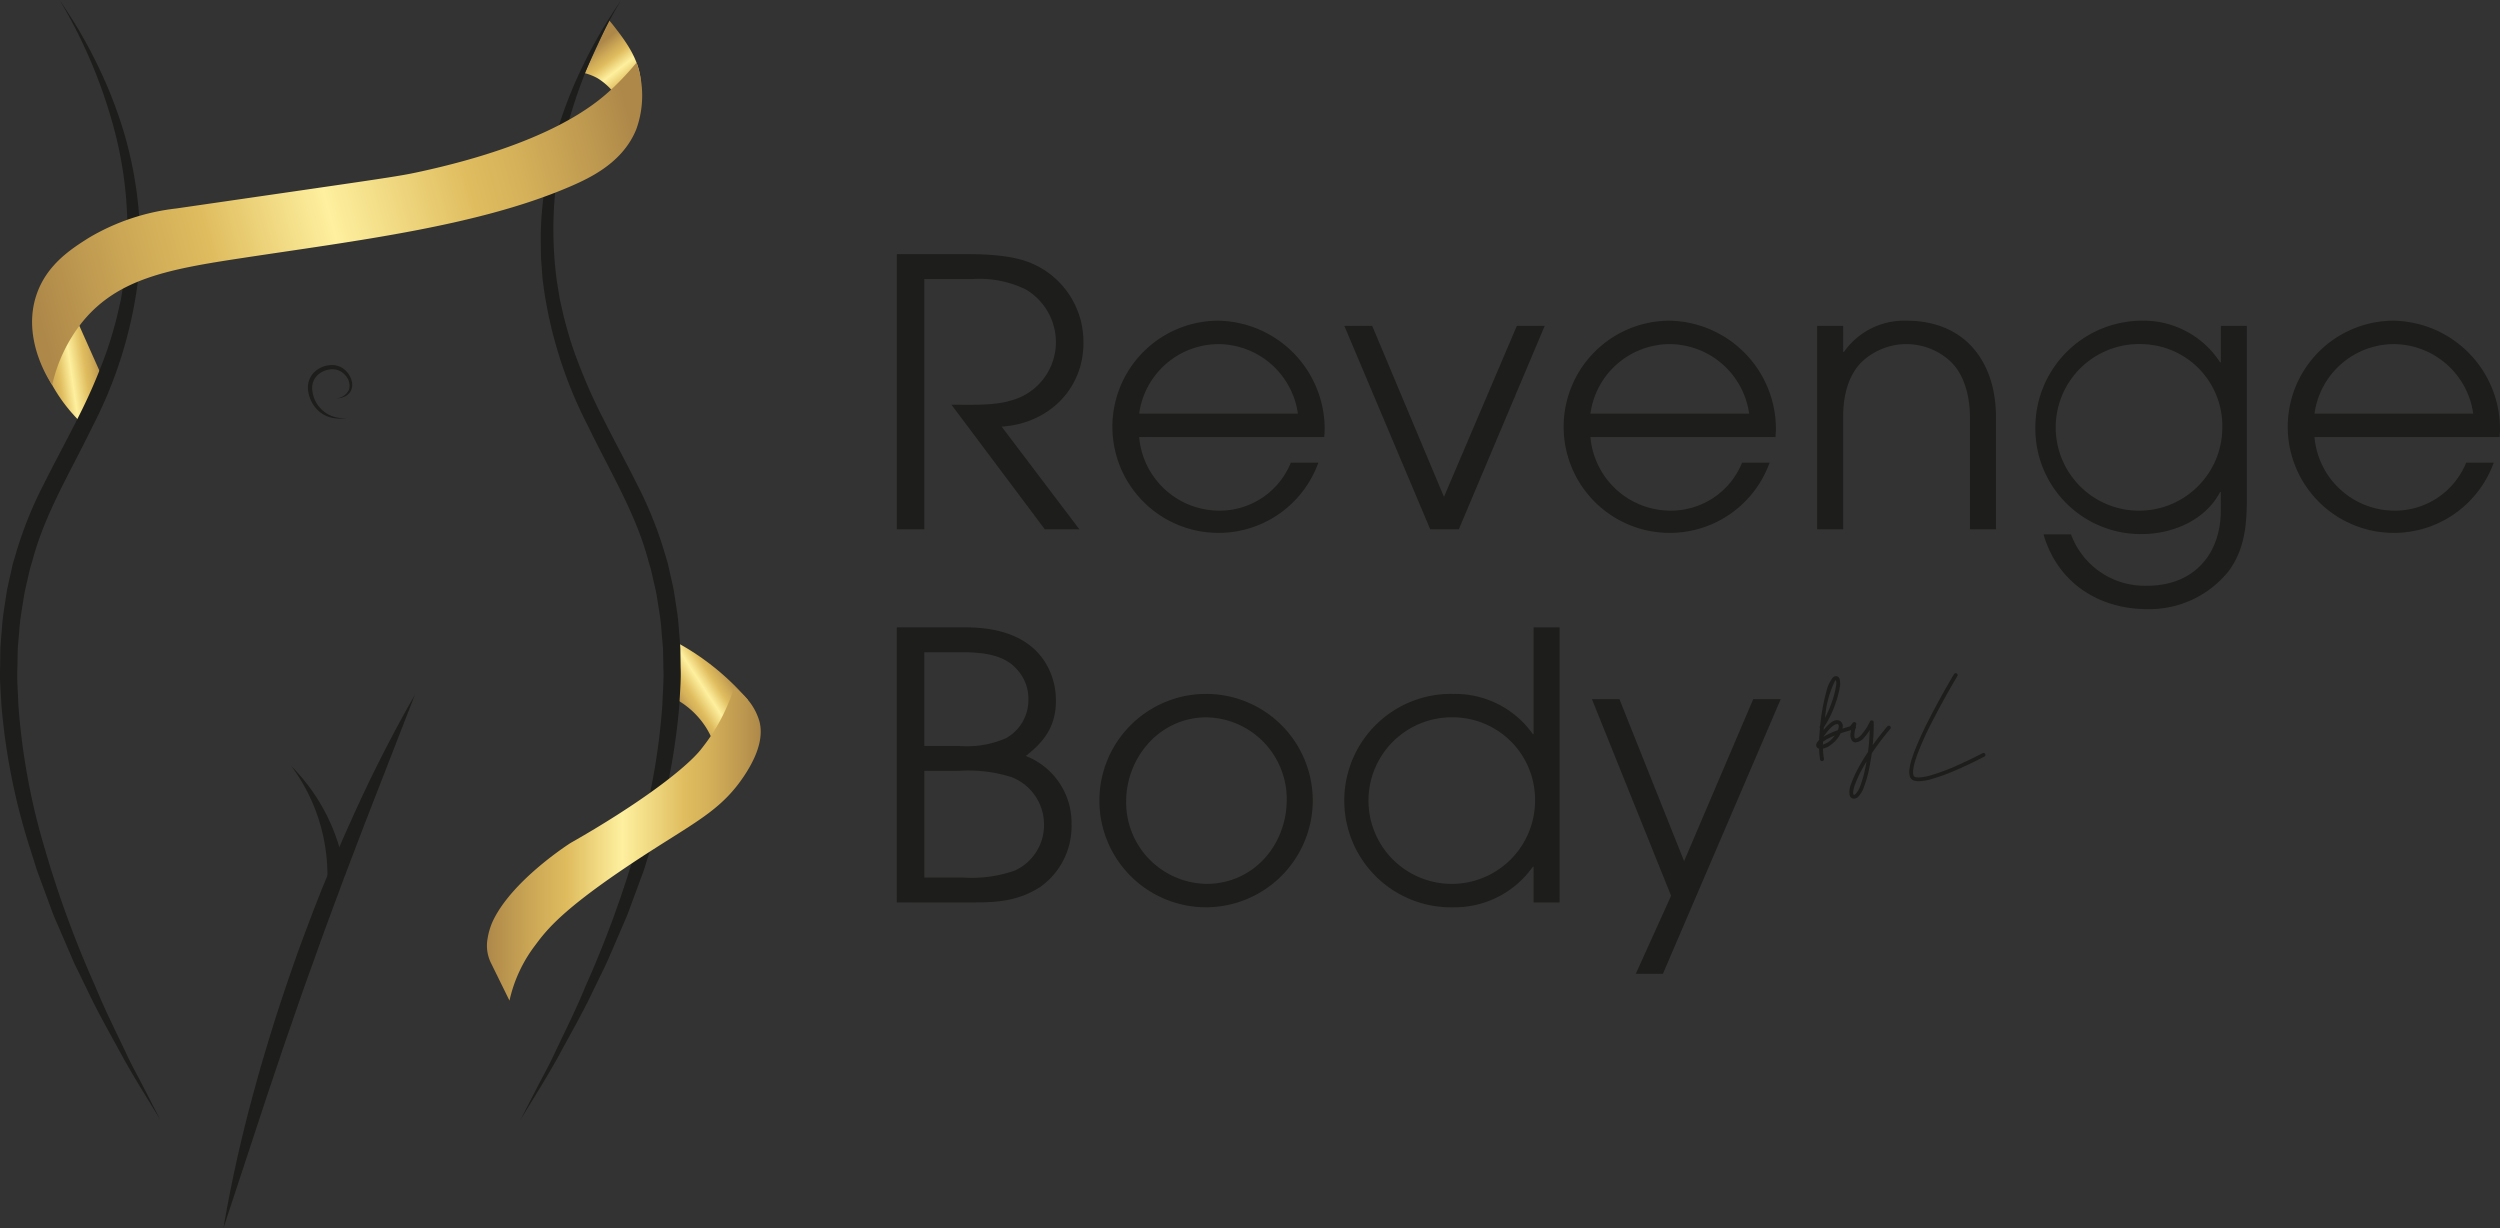 <svg xmlns="http://www.w3.org/2000/svg" xmlns:xlink="http://www.w3.org/1999/xlink" viewBox="0 0 305.382 150"><rect x="0" y="0" width="305.382" height="150" fill="#333333" stroke="none"/><defs><style>.a{fill:url(#a);}.b{fill:url(#b);}.c{fill:url(#c);}.d{fill:#1d1d1b;}.e{fill:url(#d);}.f{fill:url(#e);}</style><linearGradient id="a" x1="-95.082" y1="17.759" x2="-87.403" y2="17.759" gradientTransform="translate(96.304 13.467) rotate(-8.26)" gradientUnits="userSpaceOnUse"><stop offset="0" stop-color="#ae8849"/><stop offset="0.178" stop-color="#ceaa57"/><stop offset="0.293" stop-color="#dfbc5e"/><stop offset="0.494" stop-color="#fef09f"/><stop offset="0.726" stop-color="#dfbc5e"/><stop offset="0.807" stop-color="#d5b15a"/><stop offset="0.947" stop-color="#ba954e"/><stop offset="1" stop-color="#ae8849"/></linearGradient><linearGradient id="b" x1="915.452" y1="-674.095" x2="923.078" y2="-674.095" gradientTransform="matrix(-0.838, 0.546, -0.391, -0.599, 592.956, -821.251)" xlink:href="#a"/><linearGradient id="c" x1="-13.97" y1="-8.805" x2="-10.119" y2="-2.215" gradientTransform="matrix(1.026, -0.149, 0.143, 0.986, 88.494, 12.294)" xlink:href="#a"/><linearGradient id="d" x1="-94.358" y1="10.525" x2="-18.949" y2="1.579" xlink:href="#a"/><linearGradient id="e" x1="59.483" y1="103.123" x2="92.924" y2="103.123" gradientTransform="matrix(1, 0, 0, 1, 0, 0)" xlink:href="#a"/></defs><path class="a" d="M8.081,36.189q2.371,5.305,4.742,10.61l-2.592,5.139A19.753,19.753,0,0,1,4.304,41.477q-.116-.632-.181-1.246Z"/><path class="b" d="M87.696,92.883a10.052,10.052,0,0,0-1.412-3.953A10.194,10.194,0,0,0,82.029,85.14L81.954,78.105c.85.431,1.734.929,2.636,1.506a31.083,31.083,0,0,1,6.766,5.873Q89.526,89.184,87.696,92.883Z"/><path class="c" d="M76.673,15.114a8.052,8.052,0,0,0-3.664-5.55,6.69,6.69,0,0,0-1.592-.631q1.491-3.23,2.982-6.461c.159.183.383.45.638.781,1.303,1.687,3.492,4.444,3.237,7.664A8.444,8.444,0,0,1,76.673,15.114Z"/><path class="d" d="M7.273,0Q8.552,1.874,9.722,3.826c.752,1.316,1.488,2.645,2.143,4.017a53.766,53.766,0,0,1,3.325,8.504,48.728,48.728,0,0,1,1.72,9.012,38.289,38.289,0,0,1,.179,4.603c-.005.769-.003,1.539-.078,2.306-.066.767-.088,1.539-.193,2.303a53.129,53.129,0,0,1-5.513,17.511C8.652,57.576,5.491,62.719,3.975,68.428l-.315,1.06L3.414,70.567c-.156.721-.349,1.435-.475,2.163-.214,1.462-.509,2.914-.591,4.395-.059.738-.139,1.474-.183,2.214L2.124,81.564c-.076,1.483.075,2.968.116,4.453a81.497,81.497,0,0,0,3.214,17.596,130.251,130.251,0,0,0,6.208,16.923c1.138,2.794,2.5,5.487,3.793,8.218.627,1.376,1.378,2.687,2.066,4.032l2.076,4.035c-1.563-2.587-3.192-5.145-4.654-7.797-1.442-2.663-2.956-5.293-4.253-8.038L9.693,118.94c-.331-.683-.673-1.361-.961-2.064l-1.806-4.185c-.314-.693-.581-1.405-.84-2.12l-.792-2.141L4.504,106.286l-.683-2.182a78.635,78.635,0,0,1-3.645-17.947c-.078-1.535-.225-3.067-.161-4.609l.03-2.31C.087,78.469.164,77.701.222,76.932c.078-1.542.374-3.064.592-4.593.128-.762.325-1.512.485-2.269L1.552,68.937c.102-.373.215-.744.326-1.115A47.997,47.997,0,0,1,5.3,59.232c1.366-2.734,2.808-5.386,4.157-8.063a67.249,67.249,0,0,0,3.555-8.195c.498-1.399.898-2.825,1.271-4.259l.491-2.167.361-2.193a47.349,47.349,0,0,0,.355-8.891,48.509,48.509,0,0,0-1.328-8.842A61.295,61.295,0,0,0,7.273,0Z"/><path class="d" d="M75.883,0A61.295,61.295,0,0,0,68.994,16.622a48.508,48.508,0,0,0-1.328,8.842,47.348,47.348,0,0,0,.355,8.891l.361,2.193.491,2.167c.373,1.433.774,2.86,1.271,4.259A67.249,67.249,0,0,0,73.699,51.169c1.348,2.677,2.791,5.33,4.157,8.063a47.998,47.998,0,0,1,3.422,8.591c.11.371.224.741.326,1.115l.253,1.133c.16.757.357,1.507.485,2.269.218,1.529.514,3.051.592,4.593.058.769.135,1.537.177,2.307l.03,2.31c.064,1.542-.083,3.074-.161,4.609a78.636,78.636,0,0,1-3.645,17.947l-.683,2.182-.79,2.143-.792,2.141c-.26.715-.527,1.427-.84,2.12l-1.806,4.185c-.288.703-.63,1.381-.961,2.064l-.997,2.047c-1.296,2.745-2.811,5.375-4.253,8.038-1.462,2.652-3.091,5.21-4.654,7.797l2.076-4.035c.688-1.346,1.439-2.656,2.066-4.032,1.292-2.73,2.654-5.424,3.793-8.218a130.249,130.249,0,0,0,6.208-16.923,81.497,81.497,0,0,0,3.214-17.596c.04-1.486.192-2.97.116-4.453l-.041-2.225c-.044-.739-.123-1.476-.183-2.214-.081-1.482-.377-2.933-.591-4.395-.126-.728-.32-1.441-.475-2.163l-.247-1.079-.315-1.06c-1.516-5.709-4.677-10.852-7.331-16.346a53.129,53.129,0,0,1-5.513-17.511c-.105-.763-.126-1.536-.193-2.303-.075-.767-.073-1.537-.078-2.306a38.287,38.287,0,0,1,.179-4.603,48.731,48.731,0,0,1,1.72-9.012,53.767,53.767,0,0,1,3.325-8.504c.655-1.371,1.39-2.701,2.143-4.017Q74.603,1.874,75.883,0Z"/><path class="d" d="M41.018,48.667a1.901,1.901,0,0,0,1.616-1.069,1.834,1.834,0,0,0-.482-1.785,2.023,2.023,0,0,0-1.693-.704,2.682,2.682,0,0,0-1.717.767,2.135,2.135,0,0,0-.599,1.728,3.761,3.761,0,0,0,4.257,3.433,4.37,4.37,0,0,1-2.137-.078,3.529,3.529,0,0,1-1.798-1.253,4.114,4.114,0,0,1-.838-2.059,2.65,2.65,0,0,1,.727-2.155,3.168,3.168,0,0,1,2.083-.898,2.414,2.414,0,0,1,2.038.953,2.702,2.702,0,0,1,.495,1.02,1.714,1.714,0,0,1-.092,1.135,1.611,1.611,0,0,1-.809.76A2.405,2.405,0,0,1,41.018,48.667Z"/><path class="d" d="M50.692,84.847,44.404,101c-1.016,2.699-2.071,5.38-3.057,8.087-1.008,2.699-2.013,5.398-2.966,8.116-.991,2.704-1.939,5.424-2.873,8.15-.962,2.716-1.851,5.457-2.785,8.185L27.296,150a172.042,172.042,0,0,1,3.796-16.956c.743-2.802,1.6-5.57,2.452-8.34.88-2.761,1.818-5.504,2.782-8.238 1-2.721,2.017-5.435,3.098-8.124,1.103-2.68,2.205-5.361,3.413-7.995A173.077,173.077,0,0,1,50.692,84.847Z"/><path class="d" d="M35.588,93.583a23.421,23.421,0,0,1,6.588,13.257l-2.179.154A22.324,22.324,0,0,0,35.588,93.583Z"/><path class="e" d="M77.756,7.644a12.137,12.137,0,0,1-.041,8.172c-1.583,3.89-5.299,5.753-7.759,6.833-11.297,4.963-26.427,6.743-40.559,8.898-8.772,1.337-14.863,2.469-19.162,7.571a18.961,18.961,0,0,0-3.864,7.914c-.54-.821-3.728-5.828-1.881-11.122,1.273-3.648,4.277-5.545,6.374-6.87a26.823,26.823,0,0,1,10.669-3.574l0,0C47.482,21.699,48.498,21.58,51.169,21.002,67.095,17.554,72.729,12.746,74.742,10.861A33.751,33.751,0,0,0,77.756,7.644Z"/><path class="f" d="M89.666,84.018a7.215,7.215,0,0,1,3.111,4.132c.272,1.123.419,3.204-1.92,6.69-2.539,3.784-5.37,5.293-10.681,8.677-11.017,7.019-13.231,9.839-14.754,11.89a17.314,17.314,0,0,0-3.188,6.821l-2.275-4.625a4.793,4.793,0,0,1-.401-2.949,8.436,8.436,0,0,1,.567-1.974c2.295-5.11,9.587-9.719,9.587-9.719,8.198-4.661,13.942-8.984,15.887-11.39a26.414,26.414,0,0,0,1.552-2.153A23.208,23.208,0,0,0,89.666,84.018Z"/><path class="d" d="M122.353,52.115l9.491,12.533h-4.223L116.223,49.436c2.089,0,5.177.136,7.22-.5a7.377,7.377,0,0,0,5.54-7.129,7.491,7.491,0,0,0-3.678-6.448,12.898,12.898,0,0,0-6.539-1.271h-5.858V64.648h-3.36v-33.603h8.537c2.543,0,5.904.137,8.265,1.272a10.406,10.406,0,0,1,5.994,9.581C132.343,47.619,127.984,51.752,122.353,52.115Z"/><path class="d" d="M161.766,53.386H139.152a9.839,9.839,0,0,0,9.627,8.991,9.39,9.39,0,0,0,8.9-5.858h3.361A12.961,12.961,0,1,1,148.779,39.173a13.238,13.238,0,0,1,13.033,13.305C161.811,52.796,161.766,53.068,161.766,53.386ZM148.824,42.034a9.819,9.819,0,0,0-9.672,8.491h19.39A9.865,9.865,0,0,0,148.824,42.034Z"/><path class="d" d="M178.201,64.648h-3.496L164.215,39.809h3.406l8.764,20.888,8.9-20.888h3.405Z"/><path class="d" d="M216.888,53.386H194.274a9.839,9.839,0,0,0,9.627,8.991,9.39,9.39,0,0,0,8.9-5.858h3.36A12.961,12.961,0,1,1,203.901,39.173a13.238,13.238,0,0,1,13.033,13.305C216.933,52.796,216.888,53.068,216.888,53.386ZM203.946,42.034a9.819,9.819,0,0,0-9.672,8.491h19.39A9.865,9.865,0,0,0,203.946,42.034Z"/><path class="d" d="M240.634,64.648V50.98c0-2.361-.59-5.131-2.361-6.811a7.907,7.907,0,0,0-10.807,0c-1.726,1.634-2.316,4.313-2.316,6.584v13.895h-3.179V39.809h3.179v3.178H225.24a9.007,9.007,0,0,1,7.629-3.814c7.129,0,10.943,4.95,10.943,11.807V64.648Z"/><path class="d" d="M272.191,69.824a12.449,12.449,0,0,1-9.854,4.586c-5.994,0-10.989-3.225-12.715-9.128h3.361a9.585,9.585,0,0,0,9.309,6.267c5.585,0,8.991-3.724,8.991-9.264V60.107h-.091C269.375,63.558,265.379,65.238,261.61,65.238a12.878,12.878,0,0,1-12.987-12.896A13.053,13.053,0,0,1,261.61,39.173a11.14,11.14,0,0,1,9.581,5.086h.091V39.809h3.179V60.743C274.461,64.012,274.234,67.1,272.191,69.824ZM261.61,42.034a10.177,10.177,0,1,0,9.854,10.217A10.003,10.003,0,0,0,261.61,42.034Z"/><path class="d" d="M305.337,53.386H282.723a9.839,9.839,0,0,0,9.627,8.991,9.39,9.39,0,0,0,8.9-5.858h3.361A12.961,12.961,0,1,1,292.349,39.173,13.238,13.238,0,0,1,305.382,52.478C305.382,52.796,305.337,53.068,305.337,53.386ZM292.395,42.034a9.819,9.819,0,0,0-9.672,8.491h19.39A9.865,9.865,0,0,0,292.395,42.034Z"/><path class="d" d="M127.031,108.375c-2.679,1.68-5.131,1.862-8.219,1.862H109.548V76.634h8.447c4.268,0,8.537,1.271,10.308,5.495a8.986,8.986,0,0,1,.681,3.451c0,3.088-1.363,4.95-3.678,6.766a8.759,8.759,0,0,1,5.585,8.264A9.12,9.12,0,0,1,127.031,108.375Zm-2.816-26.61c-1.635-1.907-4.495-2.089-6.812-2.089h-4.495v11.443h4.223a11.916,11.916,0,0,0,5.767-.953,5.344,5.344,0,0,0,2.725-4.722A5.259,5.259,0,0,0,124.215,81.765Zm-.636,13.169a17.612,17.612,0,0,0-6.539-.772h-4.133v13.033h4.722a15.874,15.874,0,0,0,6.357-.863,6.106,6.106,0,0,0,3.542-5.722A6.202,6.202,0,0,0,123.58,94.934Z"/><path class="d" d="M147.326,110.827A13.032,13.032,0,1,1,160.358,97.794,13.066,13.066,0,0,1,147.326,110.827Zm.046-23.204c-5.631,0-9.809,4.814-9.809,10.308a9.962,9.962,0,0,0,9.809,10.035c5.721,0,9.808-4.722,9.808-10.308A9.992,9.992,0,0,0,147.372,87.623Z"/><path class="d" d="M187.329,110.237v-4.359h-.091a11.678,11.678,0,0,1-9.672,4.95,13.036,13.036,0,1,1,0-26.064,11.638,11.638,0,0,1,9.672,4.904h.091v-13.032h3.179v33.602Zm-9.763-22.614a10.174,10.174,0,1,0,9.945,10.217A10.06,10.06,0,0,0,177.566,87.623Z"/><path class="d" d="M203.129,118.955h-3.315l4.314-9.536-9.672-24.021h3.36l7.901,19.798,8.447-19.798h3.359Z"/><path class="d" d="M226.505,89.081c-.492.13-1.081.294-1.661.491a3.936,3.936,0,0,1-1.496,1.617,2.367,2.367,0,0,1-.667.252,7.566,7.566,0,0,0,.121,1.256.243.243,0,0,1-.197.273h-.044a.235.235,0,0,1-.23-.186,8.896,8.896,0,0,1-.119-1.333.427.427,0,0,1-.35-.371c-.022-.164.044-.394.35-.688v-.154c0-.076.011-.153.011-.229a.308.308,0,0,1,.011-.098c.022-.317.044-.644.077-.973a.25.25,0,0,1,.011-.261h.011c.055-.492.11-.983.186-1.475a24.289,24.289,0,0,1,.579-2.742,4.347,4.347,0,0,1,.765-1.671.55.55,0,0,1,.503-.186.479.479,0,0,1,.339.317,2.193,2.193,0,0,1,.011,1.125,10.736,10.736,0,0,1-.415,1.617,12.875,12.875,0,0,1-1.507,3.178l-.033.328c.076-.099.164-.197.251-.295.623-.7,1.125-.983,1.552-.885a.711.711,0,0,1,.513.875.652.652,0,0,1-.021.142c.415-.131.863-.262,1.343-.383a.238.238,0,0,1,.284.164A.242.242,0,0,1,226.505,89.081Zm-2.371.765a7.419,7.419,0,0,0-1.026.48,3.643,3.643,0,0,0-.426.284v.339a2.461,2.461,0,0,0,1.147-.742C223.938,90.085,224.037,89.965,224.135,89.845Zm.317-1.398H224.397c-.24,0-.612.261-1.027.732-.284.327-.524.667-.644.83l.109-.065a9.574,9.574,0,0,1,1.66-.754,1.133,1.133,0,0,0,.11-.382C224.649,88.502,224.517,88.469,224.451,88.447Zm-1.529-.743a14.101,14.101,0,0,0,.983-2.37,9.342,9.342,0,0,0,.372-1.562,1.494,1.494,0,0,0-.011-.688c-.033.011-.076.044-.142.131a12.413,12.413,0,0,0-1.169,4.27Z"/><path class="d" d="M225.958,97.197a2.235,2.235,0,0,1,.131-1.356,13.412,13.412,0,0,1,.895-1.999,22.953,22.953,0,0,1,1.201-1.988,26.08,26.08,0,0,0,.208-2.698,5.076,5.076,0,0,1-.601.841,1.591,1.591,0,0,1-1.103.688.562.562,0,0,1-.469-.219,1.289,1.289,0,0,1-.154-.961c.011-.121.033-.24.055-.371a.199.199,0,0,1-.109-.044.253.253,0,0,1-.044-.339l.35-.448a.239.239,0,0,1,.426.197,8.916,8.916,0,0,0-.207,1.059c-.044.427.021.568.054.612a.12.12,0,0,0,.098.033c.109,0,.36-.066.743-.514a7.79,7.79,0,0,0,.994-1.561.216.216,0,0,1,.262-.121.221.221,0,0,1,.186.219,22.419,22.419,0,0,1-.12,2.796c.546-.754,1.19-1.595,1.791-2.294a.241.241,0,0,1,.339-.022.228.228,0,0,1,.022.328,31.87,31.87,0,0,0-2.02,2.632c-.087.121-.164.24-.24.36q-.131.885-.295,1.736a14.831,14.831,0,0,1-.612,2.229,3.55,3.55,0,0,1-.765,1.354.706.706,0,0,1-.491.208h-.066A.53.53,0,0,1,225.958,97.197Zm.699-.197a3.053,3.053,0,0,0,.645-1.169,15.101,15.101,0,0,0,.579-2.163l.131-.655c-.218.36-.426.71-.611,1.048a13.917,13.917,0,0,0-.863,1.923c-.219.699-.175.961-.142,1.038.022.054.044.065.076.065C226.537,97.098,226.602,97.043,226.657,96.999Z"/><path class="d" d="M233.8,95.351a.746.746,0,0,1-.492-.481c-.207-.546-.044-1.519.502-2.982a41.783,41.783,0,0,1,1.9-4.161c1.42-2.786,2.971-5.363,2.982-5.386a.244.244,0,0,1,.327-.077.231.231,0,0,1,.077.317c-.011.033-1.551,2.589-2.971,5.363a39.741,39.741,0,0,0-1.879,4.107c-.612,1.661-.612,2.36-.503,2.655a.309.309,0,0,0,.197.208,1.604,1.604,0,0,0,.426.054,6.261,6.261,0,0,0,1.518-.273,24.837,24.837,0,0,0,2.786-1.015c1.846-.798,3.495-1.672,3.517-1.683a.249.249,0,0,1,.317.098.241.241,0,0,1-.099.317c-.022.012-1.682.896-3.55,1.694a23.86,23.86,0,0,1-2.84,1.038,6.121,6.121,0,0,1-1.649.284A1.748,1.748,0,0,1,233.8,95.351Z"/></svg>
